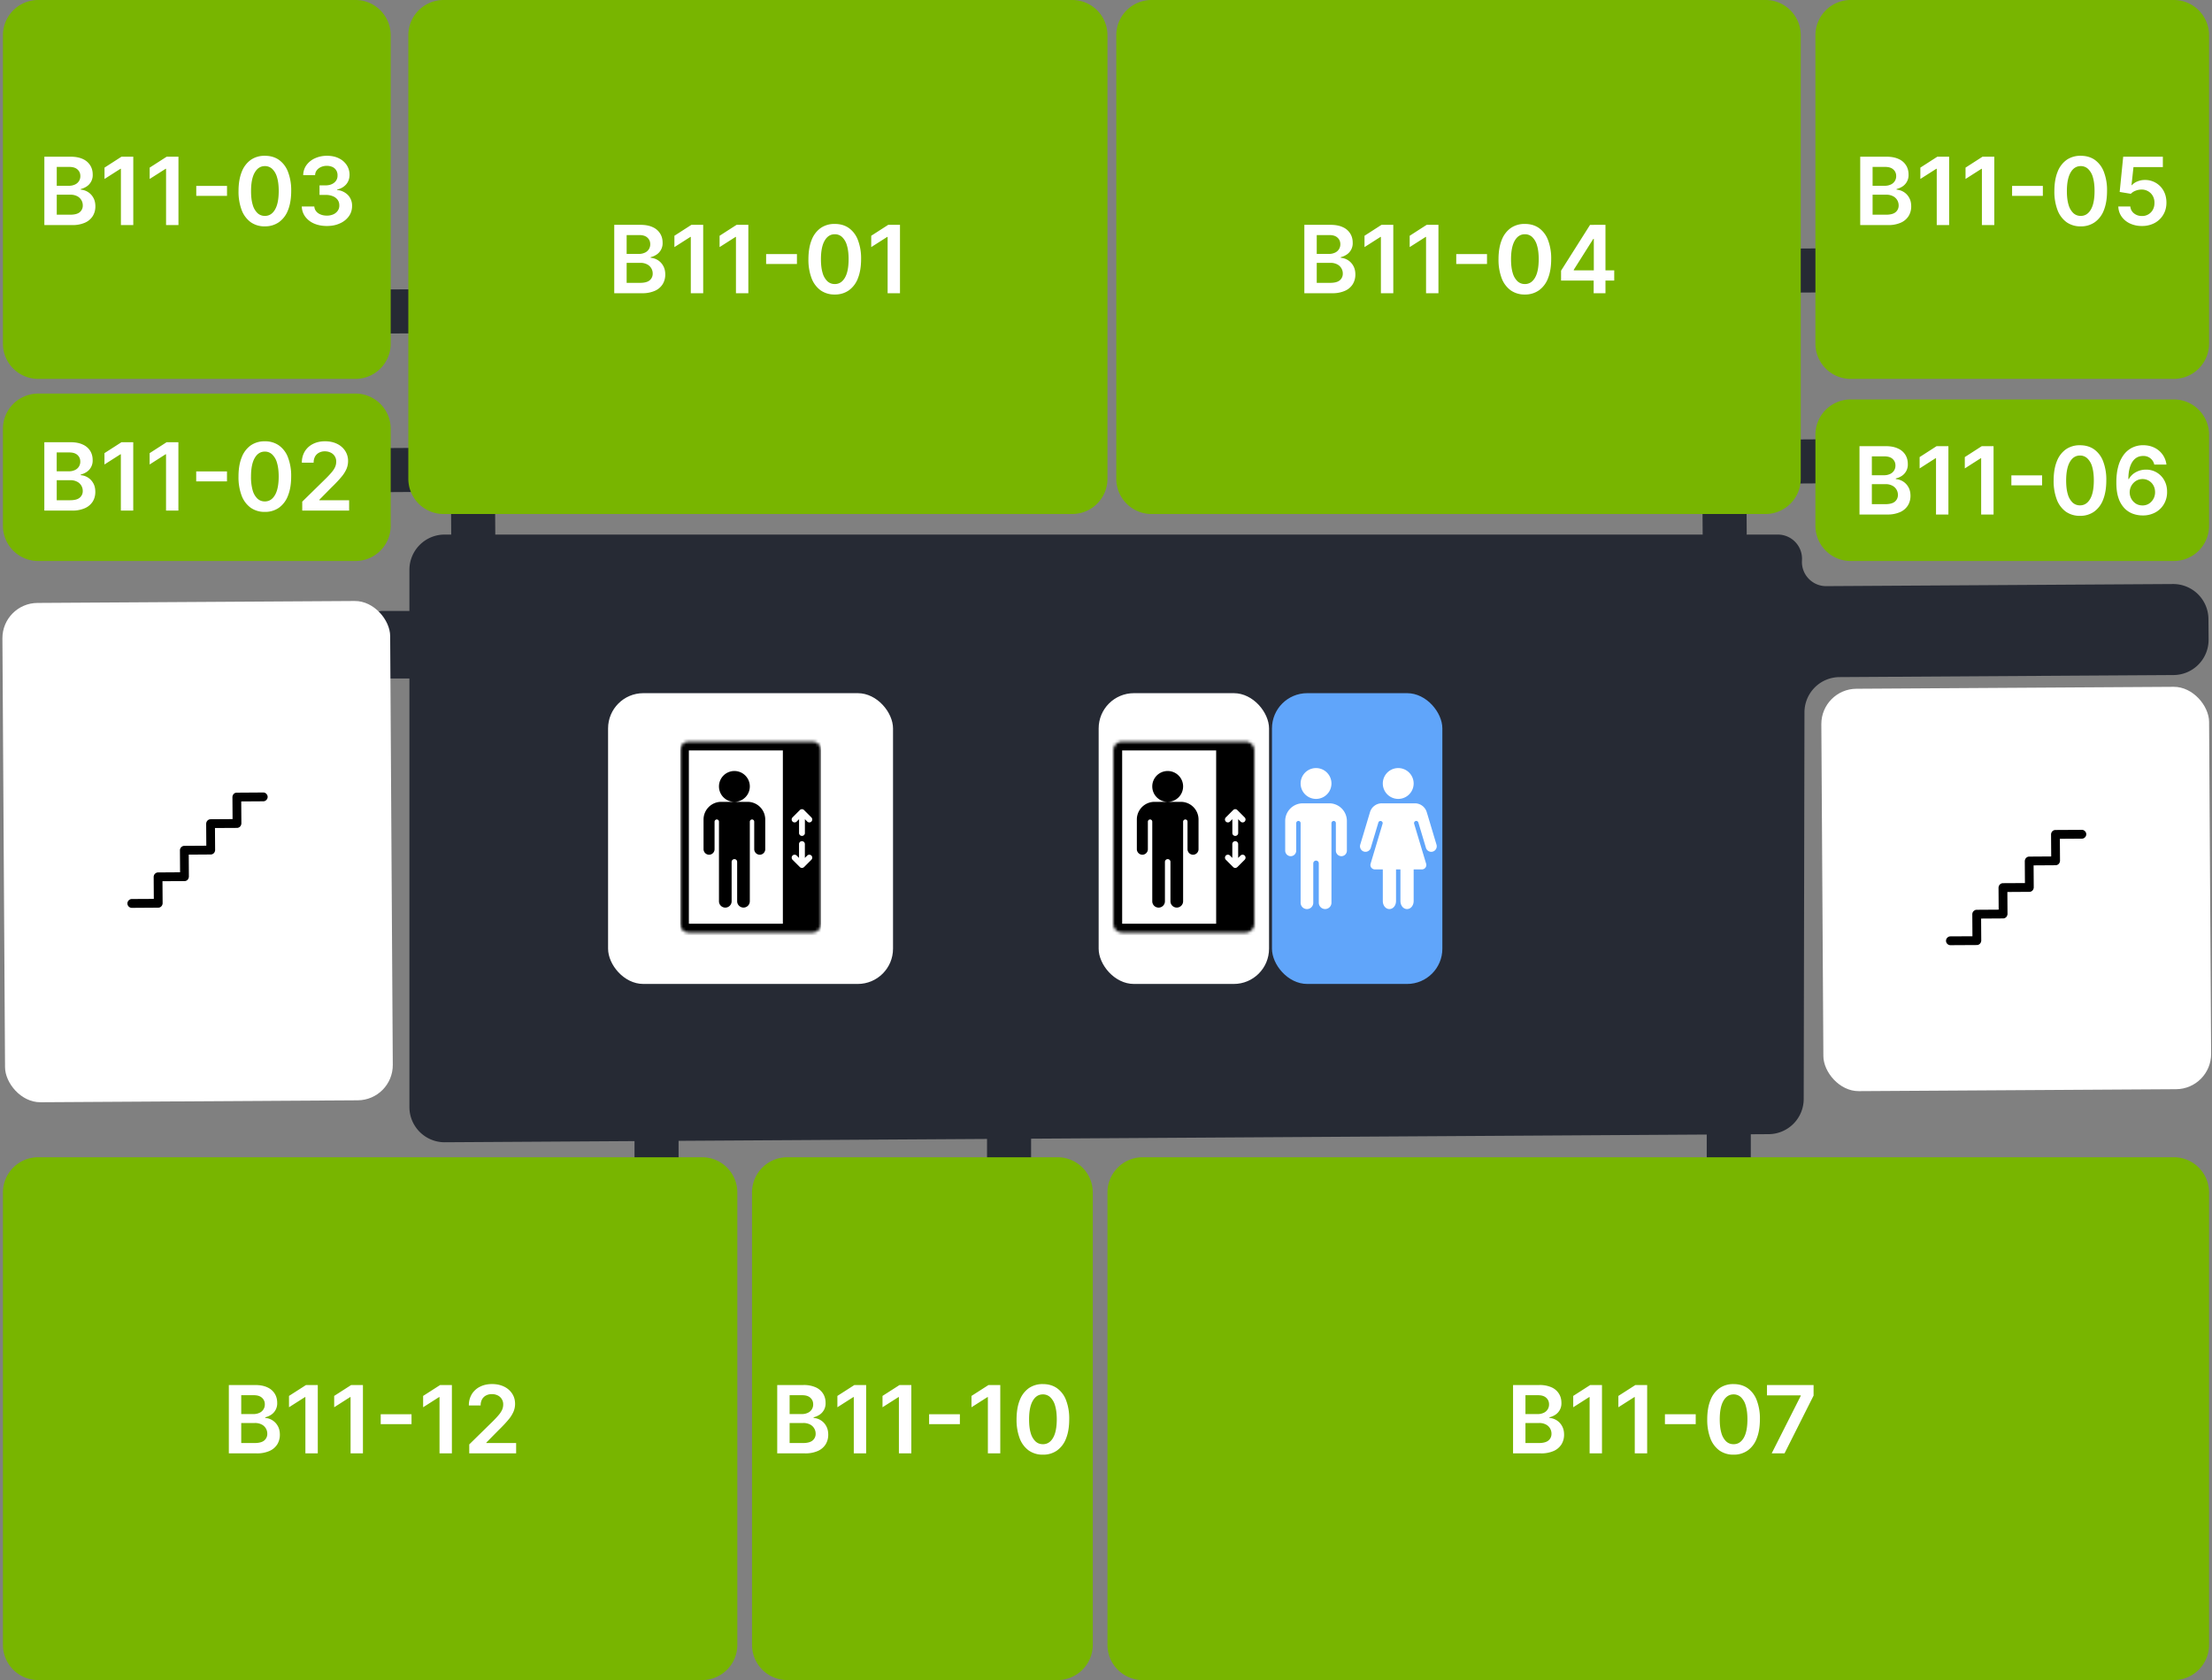 <svg xmlns="http://www.w3.org/2000/svg" width="753" height="572" fill="none" viewBox="0 0 753 572">
  <rect x="0" y="0" width="753" height="572" fill="#808080" stroke="none"/>
  <g>
    <g>
      <path fill="#262A34"
        d="M139.37 376.9a12 12 0 0 0 12.07 12l450.64-2.76a12 12 0 0 0 11.93-11.97l.26-131.66a12 12 0 0 1 11.93-11.98l113.71-.7a12 12 0 0 0 11.93-12.07l-.05-7a12 12 0 0 0-12.07-11.92l-118.02.72c-4.79.03-8.59-4-8.28-8.78a8.24 8.24 0 0 0-8.22-8.78H151.37a12 12 0 0 0-12 12v182.9Z" />
    </g>
    <rect width="19" height="23" x="127" y="208" fill="#262A34" rx="3" />
    <g>
      <rect width="20" height="15" x="581" y="399" fill="#262A34" rx="3"
        transform="rotate(-90 581 399)" />
    </g>
    <g>
      <rect width="20" height="15" x="336" y="403" fill="#262A34" rx="3"
        transform="rotate(-90 336 403)" />
    </g>
    <g>
      <rect width="20" height="15" x="216" y="403" fill="#262A34" rx="3"
        transform="rotate(-90 216 403)" />
    </g>
    <g data-object="Сокол__e__2391:877">
      <rect width="97" height="99" x="207" y="236" fill="#fff" rx="12" />
      <g clip-path="url(#a)">
        <g>
          <mask id="b" fill="#fff">
            <path
              d="M231.5 255.5a3 3 0 0 1 3-3h42a3 3 0 0 1 3 3v59a3 3 0 0 1-3 3h-42a3 3 0 0 1-3-3v-59Z" />
          </mask>
          <path fill="#000"
            d="M228.5 255.5a6 6 0 0 1 6-6h52a6 6 0 0 1 6 6h-64Zm64 59a6 6 0 0 1-6 6h-52a6 6 0 0 1-6-6h64Zm-58 6a6 6 0 0 1-6-6v-59a6 6 0 0 1 6-6v71Zm52-71a6 6 0 0 1 6 6v59a6 6 0 0 1-6 6l-20-6v-59l20-6Z"
            mask="url(#b)" />
        </g>
        <path fill="#fff"
          d="m271.21 279.7.8-.8v4.6a1 1 0 1 0 1.99 0v-4.6l.79.8a.99.99 0 0 0 1.09.23 1 1 0 0 0 .32-1.64l-2.5-2.5a.87.87 0 0 0-.32-.22 1 1 0 0 0-.76 0 1 1 0 0 0-.33.22l-2.5 2.5a1 1 0 0 0 1.42 1.42Zm3.58 11.59-.8.8v-4.6a1 1 0 1 0-1.99 0v4.6l-.79-.8a1.01 1.01 0 0 0-1.1-.22 1.01 1.01 0 0 0-.53 1.31c.05.13.12.24.21.33l2.5 2.5c.1.1.2.16.33.21a.93.93 0 0 0 .76 0c.12-.05.23-.12.33-.21l2.5-2.5a1 1 0 0 0-1.42-1.42Z" />
        <path fill="#000"
          d="M250 273a5.25 5.25 0 1 0 0-10.5 5.25 5.25 0 0 0 0 10.5Zm4.5 0h-9a6.01 6.01 0 0 0-6 6v10.08a1.9 1.9 0 0 0 1.8 1.92 1.88 1.88 0 0 0 1.95-1.88v-9.35a.77.77 0 0 1 .7-.77.74.74 0 0 1 .74.45c.04.1.06.2.06.3v27.1a2.15 2.15 0 1 0 4.31 0v-13.38a.96.96 0 0 1 .88-.97.93.93 0 0 1 1 .94v13.4a2.15 2.15 0 1 0 4.31 0v-27.06a.77.77 0 0 1 .7-.78.74.74 0 0 1 .74.45c.04.1.06.2.06.3v9.33a1.9 1.9 0 0 0 1.8 1.92 1.88 1.88 0 0 0 1.95-1.88V279a6.01 6.01 0 0 0-6-6Z" />
      </g>
    </g>
    <g data-object="Сокол__e__2391:883">
      <rect width="58" height="99" x="374" y="236" fill="#fff" rx="12" />
      <g>
        <g>
          <mask id="c" fill="#fff">
            <path
              d="M379 255.5a3 3 0 0 1 3-3h42a3 3 0 0 1 3 3v59a3 3 0 0 1-3 3h-42a3 3 0 0 1-3-3v-59Z" />
          </mask>
          <path fill="#000"
            d="M376 255.5a6 6 0 0 1 6-6h52a6 6 0 0 1 6 6h-64Zm64 59a6 6 0 0 1-6 6h-52a6 6 0 0 1-6-6h64Zm-58 6a6 6 0 0 1-6-6v-59a6 6 0 0 1 6-6v71Zm52-71a6 6 0 0 1 6 6v59a6 6 0 0 1-6 6l-20-6v-59l20-6Z"
            mask="url(#c)" />
        </g>
        <path fill="#fff"
          d="m418.71 279.7.8-.8v4.6a1 1 0 1 0 1.99 0v-4.6l.79.8a.99.99 0 0 0 1.09.23 1 1 0 0 0 .32-1.64l-2.5-2.5a.87.87 0 0 0-.32-.22 1 1 0 0 0-.76 0 1 1 0 0 0-.33.22l-2.5 2.5a1 1 0 0 0 1.42 1.42Zm3.58 11.59-.8.8v-4.6a1 1 0 1 0-1.99 0v4.6l-.79-.8a1.01 1.01 0 0 0-1.1-.22 1.01 1.01 0 0 0-.53 1.31c.05.13.12.24.21.33l2.5 2.5c.1.1.2.16.33.21a.93.93 0 0 0 .76 0c.12-.05.23-.12.33-.21l2.5-2.5a1 1 0 0 0-1.42-1.42Z" />
        <path fill="#000"
          d="M397.5 273a5.25 5.25 0 1 0 0-10.5 5.25 5.25 0 0 0 0 10.5Zm4.5 0h-9a6.01 6.01 0 0 0-6 6v10.08a1.9 1.9 0 0 0 1.8 1.92 1.88 1.88 0 0 0 1.95-1.88v-9.35a.77.77 0 0 1 .7-.77.74.74 0 0 1 .74.45c.04.1.06.2.06.3v27.1a2.15 2.15 0 1 0 4.31 0v-13.38a.96.96 0 0 1 .88-.97.93.93 0 0 1 1 .94v13.4a2.15 2.15 0 1 0 4.31 0v-27.06a.77.77 0 0 1 .7-.78.74.74 0 0 1 .74.45c.04.1.06.2.06.3v9.33a1.9 1.9 0 0 0 1.8 1.92 1.88 1.88 0 0 0 1.95-1.88V279a6.01 6.01 0 0 0-6-6Z" />
      </g>
    </g>
    <g>
      <rect width="20" height="15" x="125.43" y="152.59" fill="#262A34" rx="3"
        transform="rotate(-.35 125.43 152.59)" />
    </g>
    <g>
      <rect width="20" height="15" x="125.1" y="98.59" fill="#262A34" rx="3"
        transform="rotate(-.35 125.1 98.6)" />
    </g>
    <g>
      <rect width="20" height="15" x="153.66" y="191.42" fill="#262A34" rx="3"
        transform="rotate(-90.35 153.66 191.42)" />
    </g>
    <g>
      <rect width="20" height="15" x="579.63" y="184.82" fill="#262A34" rx="3"
        transform="rotate(-90.35 579.63 184.82)" />
    </g>
    <g>
      <rect width="20" height="15" x="603.02" y="84.67" fill="#262A34" rx="3"
        transform="rotate(-.35 603.02 84.67)" />
    </g>
    <g>
      <rect width="20" height="15" x="603.42" y="149.67" fill="#262A34" rx="3"
        transform="rotate(-.35 603.42 149.67)" />
    </g>
    <g data-object="Сокол__s__2388:821">
      <rect width="132" height="170" x=".75" y="205.35" fill="#fff" rx="12"
        transform="rotate(-.35 .75 205.35)" />
      <g clip-path="url(#d)">
        <path fill="#000"
          d="m89.62 272.81-7.5.05.05 7.5a.7.7 0 0 1-.05.28 1.48 1.48 0 0 1-1.44 1.23l-7.5.04.05 7.5c0 .13-.01.22-.04.28a1.48 1.48 0 0 1-1.45 1.23l-7.49.05.05 7.5a.7.7 0 0 1-.05.28c-.06.34-.22.63-.48.87a1.4 1.4 0 0 1-.96.36l-7.5.04.05 7.5c0 .13-.01.22-.04.28-.06.35-.23.64-.5.87a1.4 1.4 0 0 1-.95.36l-8.99.06c-.4 0-.76-.15-1.06-.44a1.48 1.48 0 0 1-.01-2.11c.3-.3.65-.45 1.05-.46l7.5-.04-.05-7.5c0-.13.01-.22.04-.28.06-.35.23-.64.51-.87.28-.24.6-.36.94-.36l7.5-.05-.05-7.5c0-.12 0-.21.04-.28.06-.34.23-.63.51-.87.28-.23.6-.35.93-.35l7.5-.05-.05-7.5c0-.1.02-.19.05-.28.06-.35.23-.64.5-.87.29-.24.6-.36.94-.36l7.5-.05-.05-7.5c0-.12.01-.21.04-.28.06-.34.22-.63.49-.87.26-.23.58-.35.96-.35l8.99-.06c.4 0 .76.14 1.05.44.3.3.45.65.46 1.05 0 .4-.15.76-.44 1.06-.3.3-.65.45-1.05.45Z" />
      </g>
    </g>
    <g data-object="Сокол__s__2388:826">
      <rect width="132" height="137" x="619.94" y="234.57" fill="#fff" rx="12"
        transform="rotate(-.35 619.94 234.57)" />
      <g clip-path="url(#e)">
        <path fill="#000"
          d="m708.7 285.53-7.49.05.05 7.5a.7.7 0 0 1-.05.28 1.48 1.48 0 0 1-1.44 1.22l-7.5.05.05 7.5c0 .13-.01.22-.04.28a1.5 1.5 0 0 1-.49.87 1.4 1.4 0 0 1-.96.36l-7.49.05.05 7.5a.7.7 0 0 1-.05.28 1.48 1.48 0 0 1-1.44 1.22l-7.5.05.05 7.5c0 .12-.01.22-.05.28a1.48 1.48 0 0 1-1.44 1.23l-8.99.05c-.4 0-.76-.14-1.06-.44a1.46 1.46 0 0 1-.01-2.11c.3-.3.65-.44 1.05-.45l7.5-.04-.05-7.5c0-.13.01-.22.04-.28.06-.35.23-.64.51-.87.28-.24.6-.36.94-.36l7.49-.05-.05-7.5c0-.12.02-.22.05-.28a1.5 1.5 0 0 1 1.44-1.23l7.5-.04-.05-7.5c0-.1.01-.19.05-.28.06-.35.23-.64.5-.87.28-.24.6-.36.94-.36l7.5-.05-.05-7.5c0-.12.01-.21.04-.28a1.48 1.48 0 0 1 1.45-1.23l8.99-.05c.4 0 .75.14 1.05.44.3.3.45.64.46 1.05 0 .4-.15.76-.44 1.06-.3.3-.65.45-1.05.45Z" />
      </g>
    </g>
    <g data-object="Сокол__t__2391:891">
      <rect width="58" height="99" x="433" y="236" fill="#60A5FA" rx="12" />
      <g fill="#fff" clip-path="url(#f)">
        <path
          d="M448 272a5.25 5.25 0 1 0 0-10.5 5.25 5.25 0 0 0 0 10.5Zm4.5 1.5h-9a6.01 6.01 0 0 0-6 6v10.08a1.9 1.9 0 0 0 1.8 1.92 1.88 1.88 0 0 0 1.95-1.88v-9.35a.77.77 0 0 1 .7-.77.74.74 0 0 1 .74.45c.04.1.06.2.06.3v27.1a2.15 2.15 0 1 0 4.31 0v-13.38a.96.96 0 0 1 .88-.97.93.93 0 0 1 1 .94v13.4a2.15 2.15 0 1 0 4.31 0v-27.06a.77.77 0 0 1 .7-.78.74.74 0 0 1 .74.45c.04.1.06.2.06.3v9.33a1.9 1.9 0 0 0 1.8 1.92 1.88 1.88 0 0 0 1.95-1.88V279.5a6.01 6.01 0 0 0-6-6Z" />
      </g>
      <g fill="#fff" clip-path="url(#g)">
        <path
          d="M475.98 272a5.25 5.25 0 1 0 0-10.5 5.25 5.25 0 0 0 0 10.5ZM489 287.55l-.97-3.22v-.01l-2.1-7.02h-.01l-.24-.8a4.21 4.21 0 0 0-4.03-3H470.4a4.2 4.2 0 0 0-4.03 3l-.24.8-2.1 7.02-.98 3.23a1.9 1.9 0 0 0 1.18 2.36 1.89 1.89 0 0 0 2.05-.58c.16-.19.28-.41.35-.66l2.4-7.99.2-.68a.75.75 0 0 1 .83-.48.75.75 0 0 1 .63.73c0 .05 0 .1-.02.15l-4.1 13.67a1.48 1.48 0 0 0 .24 1.32 1.5 1.5 0 0 0 1.2.61h2.72v10.75c0 1.55.98 2.75 2.25 2.75 1.26 0 2.25-1.2 2.25-2.75V296h1.5v10.75c0 1.55.98 2.75 2.25 2.75 1.26 0 2.25-1.2 2.25-2.75V296h2.8a1.51 1.51 0 0 0 1.21-.6 1.5 1.5 0 0 0 .24-1.33l-4.1-13.67a.75.75 0 0 1 1.12-.8c.14.1.26.24.32.4l.2.68 2.4 8a1.87 1.87 0 0 0 2.4 1.23 1.9 1.9 0 0 0 1.18-2.36Z" />
      </g>
    </g>
    <g data-object="Сокол__r__2386:294">
      <path fill="#78B500"
        d="M256 406a12 12 0 0 1 12-12h92a12 12 0 0 1 12 12v154a12 12 0 0 1-12 12h-92a12 12 0 0 1-12-12V406Z" />
      <path fill="#fff"
        d="M264.58 494.82v-23.27h8.91a9.8 9.8 0 0 1 4.2.79 5.6 5.6 0 0 1 2.5 2.15c.57.9.85 1.94.85 3.09a4.6 4.6 0 0 1-2.01 4.06c-.62.41-1.3.71-2.06.9v.22a5.26 5.26 0 0 1 4.25 2.7c.48.83.73 1.84.73 3.02 0 1.2-.3 2.28-.88 3.25a5.95 5.95 0 0 1-2.64 2.26 10.4 10.4 0 0 1-4.43.83h-9.42Zm4.22-3.52h4.53c1.53 0 2.63-.3 3.3-.88a2.87 2.87 0 0 0 1.03-2.27 3.48 3.48 0 0 0-1.96-3.19 4.83 4.83 0 0 0-2.25-.48h-4.65v6.81Zm0-9.86h4.17a4.7 4.7 0 0 0 1.96-.4 3.07 3.07 0 0 0 1.89-2.92c0-.9-.32-1.64-.95-2.22-.63-.59-1.57-.88-2.81-.88h-4.26v6.42Zm26.05-9.9v23.28h-4.21v-19.17h-.14l-5.44 3.47v-3.86l5.78-3.71h4.01Zm15.38 0v23.28H306v-19.17h-.13l-5.45 3.47v-3.86l5.79-3.71h4Zm16.53 9.95v3.38h-10.48v-3.38h10.48Zm13.75-9.94v23.27h-4.22v-19.17h-.13l-5.45 3.47v-3.86l5.79-3.71h4Zm14.51 23.71a8.14 8.14 0 0 1-4.82-1.42 9.04 9.04 0 0 1-3.08-4.13 17.73 17.73 0 0 1-1.07-6.5c.01-2.54.37-4.7 1.08-6.48a8.9 8.9 0 0 1 3.08-4.1 8.16 8.16 0 0 1 4.81-1.4c1.86 0 3.47.47 4.8 1.4a8.8 8.8 0 0 1 3.09 4.1 17.35 17.35 0 0 1 1.07 6.47c0 2.55-.35 4.72-1.07 6.53a8.87 8.87 0 0 1-3.08 4.11 8.08 8.08 0 0 1-4.81 1.42Zm0-3.56c1.45 0 2.6-.71 3.44-2.14.85-1.44 1.28-3.56 1.28-6.36 0-1.84-.2-3.4-.58-4.65a6.18 6.18 0 0 0-1.64-2.85 3.58 3.58 0 0 0-2.5-.96c-1.45 0-2.6.72-3.43 2.16-.84 1.43-1.27 3.53-1.27 6.3-.01 1.86.17 3.42.55 4.69a6.27 6.27 0 0 0 1.64 2.86c.7.64 1.54.95 2.51.95Z" />
    </g>
    <g data-object="Сокол__r__2388:854">
      <path fill="#78B500"
        d="M1 406a12 12 0 0 1 12-12h226a12 12 0 0 1 12 12v154a12 12 0 0 1-12 12H13a12 12 0 0 1-12-12V406Z" />
      <path fill="#fff"
        d="M77.9 494.82v-23.27h8.92c1.68 0 3.08.26 4.19.79a5.6 5.6 0 0 1 2.51 2.15c.56.9.84 1.94.84 3.09a4.6 4.6 0 0 1-2.01 4.06c-.61.41-1.3.71-2.06.9v.22a5.27 5.27 0 0 1 4.25 2.7c.49.83.73 1.84.73 3.02a6.2 6.2 0 0 1-.87 3.25 5.95 5.95 0 0 1-2.64 2.26 10.4 10.4 0 0 1-4.43.83H77.9Zm4.22-3.52h4.54c1.53 0 2.63-.3 3.3-.88a2.87 2.87 0 0 0 1.03-2.27 3.48 3.48 0 0 0-1.97-3.19 4.83 4.83 0 0 0-2.25-.48h-4.65v6.81Zm0-9.86h4.17a4.7 4.7 0 0 0 1.97-.4 3.07 3.07 0 0 0 1.89-2.92c0-.9-.32-1.64-.96-2.22-.63-.59-1.56-.88-2.8-.88h-4.27v6.42Zm26.06-9.9v23.28h-4.22v-19.17h-.13l-5.45 3.47v-3.86l5.79-3.71h4Zm15.37 0v23.28h-4.21v-19.17h-.14l-5.44 3.47v-3.86l5.78-3.71h4.01Zm16.54 9.95v3.38H129.6v-3.38h10.48Zm13.74-9.94v23.27h-4.21v-19.17h-.14l-5.44 3.47v-3.86l5.78-3.71h4.01Zm5.91 23.27v-3.05l8.08-7.92c.78-.78 1.42-1.47 1.93-2.08.52-.6.9-1.2 1.16-1.76.26-.57.39-1.17.39-1.82a3.33 3.33 0 0 0-1.88-3.11 4.43 4.43 0 0 0-1.98-.43 4.1 4.1 0 0 0-2.01.47c-.58.31-1.03.76-1.35 1.33a4.27 4.27 0 0 0-.46 2.06h-4.01a7.2 7.2 0 0 1 1-3.85 6.82 6.82 0 0 1 2.8-2.54c1.18-.6 2.55-.9 4.08-.9 1.56 0 2.94.3 4.12.88a6.71 6.71 0 0 1 2.75 2.4c.66 1.01.98 2.17.98 3.48a6.9 6.9 0 0 1-.5 2.56 10.9 10.9 0 0 1-1.76 2.8c-.83 1.02-2 2.26-3.5 3.72l-4.02 4.08v.16h10.14v3.52h-15.96Z" />
    </g>
    <g data-object="Сокол__r__2386:290">
      <path fill="#78B500"
        d="M377 406a12 12 0 0 1 12-12h351a12 12 0 0 1 12 12v154a12 12 0 0 1-12 12H389a12 12 0 0 1-12-12V406Z" />
      <path fill="#fff"
        d="M515.07 494.82v-23.27h8.91a9.8 9.8 0 0 1 4.2.79 5.6 5.6 0 0 1 2.5 2.15c.57.9.85 1.94.85 3.09a4.6 4.6 0 0 1-2.01 4.06c-.62.41-1.3.71-2.06.9v.22a5.27 5.27 0 0 1 4.25 2.7c.49.83.73 1.84.73 3.02 0 1.2-.3 2.28-.88 3.25a5.95 5.95 0 0 1-2.63 2.26 10.4 10.4 0 0 1-4.44.83h-9.42Zm4.22-3.52h4.53c1.53 0 2.64-.3 3.31-.88a2.87 2.87 0 0 0 1.02-2.27 3.48 3.48 0 0 0-1.96-3.19 4.83 4.83 0 0 0-2.25-.48h-4.65v6.81Zm0-9.86h4.17a4.7 4.7 0 0 0 1.97-.4 3.07 3.07 0 0 0 1.89-2.92c0-.9-.33-1.64-.96-2.22-.63-.59-1.57-.88-2.8-.88h-4.27v6.42Zm26.05-9.9v23.28h-4.21v-19.17h-.14l-5.44 3.47v-3.86l5.78-3.71h4.01Zm15.38 0v23.28h-4.22v-19.17h-.13l-5.45 3.47v-3.86l5.79-3.71h4Zm16.53 9.95v3.38h-10.48v-3.38h10.48Zm12.89 13.77a8.14 8.14 0 0 1-4.82-1.42 9.05 9.05 0 0 1-3.08-4.13 17.73 17.73 0 0 1-1.07-6.5c0-2.54.37-4.7 1.08-6.48a8.9 8.9 0 0 1 3.08-4.1 8.16 8.16 0 0 1 4.8-1.4c1.87 0 3.47.47 4.81 1.4a8.8 8.8 0 0 1 3.08 4.1 17.34 17.34 0 0 1 1.08 6.47c0 2.55-.36 4.72-1.08 6.53a8.87 8.87 0 0 1-3.08 4.11 8.09 8.09 0 0 1-4.8 1.42Zm0-3.56c1.45 0 2.6-.71 3.44-2.14.85-1.44 1.27-3.56 1.27-6.36 0-1.84-.2-3.4-.58-4.65a6.17 6.17 0 0 0-1.63-2.85 3.58 3.58 0 0 0-2.5-.96c-1.45 0-2.6.72-3.44 2.16-.84 1.43-1.26 3.53-1.27 6.3 0 1.86.18 3.42.56 4.69a6.27 6.27 0 0 0 1.63 2.86c.7.64 1.55.95 2.52.95Zm12.97 3.12 9.9-19.6v-.15h-11.5v-3.52h15.86v3.6l-9.89 19.67h-4.38Z" />
    </g>
    <g data-object="Сокол__r__2386:287">
      <path fill="#78B500"
        d="M139 12a12 12 0 0 1 12-12h214a12 12 0 0 1 12 12v151a12 12 0 0 1-12 12H151a12 12 0 0 1-12-12V12Z" />
      <path fill="#fff"
        d="M209.1 99.83V76.55h8.91c1.69 0 3.08.27 4.2.8a5.6 5.6 0 0 1 2.5 2.15c.57.9.85 1.94.85 3.09a4.6 4.6 0 0 1-2.01 4.06 6.2 6.2 0 0 1-2.06.9v.22a5.28 5.28 0 0 1 4.25 2.7c.49.83.73 1.83.73 3.02 0 1.2-.3 2.28-.88 3.25a5.95 5.95 0 0 1-2.63 2.26 10.4 10.4 0 0 1-4.43.83h-9.42Zm4.22-3.53h4.54c1.53 0 2.63-.29 3.3-.87a2.87 2.87 0 0 0 1.03-2.27 3.48 3.48 0 0 0-1.97-3.19 4.83 4.83 0 0 0-2.25-.48h-4.65v6.81Zm0-9.85h4.17a4.7 4.7 0 0 0 1.97-.4 3.07 3.07 0 0 0 1.89-2.92c0-.9-.32-1.64-.96-2.22-.63-.59-1.56-.88-2.8-.88h-4.27v6.42Zm26.06-9.9v23.28h-4.22V80.66h-.14l-5.44 3.47v-3.86l5.78-3.72h4.02Zm15.37 0v23.28h-4.22V80.66h-.13l-5.44 3.47v-3.86l5.78-3.72h4.01Zm16.54 9.95v3.38H260.8V86.5h10.48Zm12.88 13.77a8.14 8.14 0 0 1-4.82-1.42 9.05 9.05 0 0 1-3.08-4.13 17.74 17.74 0 0 1-1.07-6.5c.01-2.55.37-4.7 1.08-6.48a8.9 8.9 0 0 1 3.08-4.1 8.16 8.16 0 0 1 4.8-1.4c1.87 0 3.47.46 4.81 1.4a8.8 8.8 0 0 1 3.08 4.1 17.34 17.34 0 0 1 1.08 6.47c0 2.55-.36 4.72-1.08 6.53a8.87 8.87 0 0 1-3.07 4.1 8.08 8.08 0 0 1-4.81 1.43Zm0-3.56c1.45 0 2.6-.71 3.44-2.15.85-1.43 1.27-3.55 1.27-6.35 0-1.85-.19-3.4-.58-4.66a6.17 6.17 0 0 0-1.63-2.84 3.58 3.58 0 0 0-2.5-.96c-1.45 0-2.6.72-3.43 2.16-.85 1.43-1.27 3.53-1.28 6.3 0 1.86.18 3.42.56 4.68a6.27 6.27 0 0 0 1.64 2.87c.7.63 1.54.95 2.5.95Zm22.2-20.16v23.28h-4.21V80.66h-.14l-5.44 3.47v-3.86l5.78-3.72h4.02Z" />
    </g>
    <g data-object="Сокол__r__2386:284">
      <path fill="#78B500"
        d="M618 12a12 12 0 0 1 12-12h110a12 12 0 0 1 12 12v105a12 12 0 0 1-12 12H630a12 12 0 0 1-12-12V12Z" />
      <path fill="#fff"
        d="M633.25 76.63V53.35h8.9c1.69 0 3.09.27 4.2.8a5.6 5.6 0 0 1 2.51 2.15c.56.9.84 1.94.84 3.09a4.59 4.59 0 0 1-2.01 4.06c-.61.41-1.3.71-2.06.9v.22a5.28 5.28 0 0 1 4.25 2.7c.49.83.73 1.83.73 3.02 0 1.2-.3 2.28-.88 3.25a5.95 5.95 0 0 1-2.63 2.26 10.4 10.4 0 0 1-4.43.83h-9.42Zm4.21-3.53H642c1.53 0 2.63-.29 3.3-.87a2.87 2.87 0 0 0 1.03-2.27 3.49 3.49 0 0 0-1.97-3.19 4.84 4.84 0 0 0-2.25-.48h-4.65v6.81Zm0-9.85h4.17a4.7 4.7 0 0 0 1.97-.4 3.07 3.07 0 0 0 1.89-2.92c0-.9-.32-1.64-.96-2.22-.63-.59-1.56-.88-2.8-.88h-4.27v6.42Zm26.06-9.9v23.28h-4.22V57.46h-.14l-5.44 3.47v-3.86l5.78-3.72h4.02Zm15.37 0v23.28h-4.22V57.46h-.13l-5.44 3.47v-3.86l5.78-3.72h4.01Zm16.53 9.95v3.38h-10.47V63.3h10.47Zm12.89 13.77a8.14 8.14 0 0 1-4.82-1.42 9.05 9.05 0 0 1-3.08-4.13 17.74 17.74 0 0 1-1.07-6.5c.01-2.55.37-4.7 1.08-6.48a8.91 8.91 0 0 1 3.08-4.1 8.16 8.16 0 0 1 4.8-1.4c1.87 0 3.48.46 4.82 1.4a8.8 8.8 0 0 1 3.08 4.1 17.34 17.34 0 0 1 1.07 6.47c0 2.55-.36 4.72-1.07 6.53a8.87 8.87 0 0 1-3.08 4.1 8.09 8.09 0 0 1-4.81 1.43Zm0-3.56c1.45 0 2.6-.71 3.44-2.15.85-1.43 1.27-3.55 1.27-6.35 0-1.85-.19-3.4-.57-4.66a6.18 6.18 0 0 0-1.64-2.84 3.58 3.58 0 0 0-2.5-.96c-1.45 0-2.6.72-3.43 2.16-.84 1.43-1.27 3.53-1.28 6.3 0 1.86.18 3.42.56 4.68a6.27 6.27 0 0 0 1.64 2.87c.7.63 1.54.95 2.5.95Zm20.83 3.43a9.37 9.37 0 0 1-4.07-.85 7.25 7.25 0 0 1-2.85-2.36 6.2 6.2 0 0 1-1.11-3.43h4.09c.07.95.49 1.73 1.24 2.34.75.6 1.65.9 2.7.9a4.08 4.08 0 0 0 3.73-2.15c.37-.68.55-1.45.54-2.3a4.62 4.62 0 0 0-.55-2.35 4.17 4.17 0 0 0-1.56-1.6 4.3 4.3 0 0 0-2.27-.6c-.7 0-1.38.13-2.06.4a4.2 4.2 0 0 0-1.6 1.04l-3.8-.63 1.2-12h13.5v3.53h-10l-.67 6.17h.13a4.72 4.72 0 0 1 1.83-1.26 6.45 6.45 0 0 1 2.6-.52 7.16 7.16 0 0 1 6.38 3.73c.63 1.16.95 2.49.95 3.98 0 1.54-.35 2.9-1.07 4.11a7.55 7.55 0 0 1-2.94 2.83 8.92 8.92 0 0 1-4.34 1.02Z" />
    </g>
    <g data-object="Сокол__r__2388:804">
      <path fill="#78B500"
        d="M380 12a12 12 0 0 1 12-12h209a12 12 0 0 1 12 12v151a12 12 0 0 1-12 12H392a12 12 0 0 1-12-12V12Z" />
      <path fill="#fff"
        d="M444.02 99.83V76.55h8.91c1.69 0 3.08.27 4.2.8a5.6 5.6 0 0 1 2.5 2.15c.57.9.85 1.94.85 3.09a4.58 4.58 0 0 1-2.01 4.06 6.2 6.2 0 0 1-2.06.9v.22a5.28 5.28 0 0 1 4.25 2.7c.49.83.73 1.83.73 3.02 0 1.2-.3 2.28-.88 3.25a5.95 5.95 0 0 1-2.63 2.26 10.4 10.4 0 0 1-4.43.83h-9.43Zm4.22-3.53h4.53c1.54 0 2.64-.29 3.31-.87a2.87 2.87 0 0 0 1.03-2.27 3.48 3.48 0 0 0-1.97-3.19 4.83 4.83 0 0 0-2.25-.48h-4.65v6.81Zm0-9.85h4.17a4.7 4.7 0 0 0 1.97-.4 3.08 3.08 0 0 0 1.89-2.92c0-.9-.32-1.64-.96-2.22-.63-.59-1.56-.88-2.8-.88h-4.27v6.42Zm26.06-9.9v23.28h-4.22V80.66h-.14l-5.44 3.47v-3.86l5.78-3.72h4.02Zm15.37 0v23.28h-4.22V80.66h-.13l-5.44 3.47v-3.86l5.78-3.72h4.01Zm16.53 9.95v3.38h-10.47V86.5h10.47Zm12.89 13.77a8.13 8.13 0 0 1-4.82-1.42 9.05 9.05 0 0 1-3.08-4.13 17.74 17.74 0 0 1-1.07-6.5c0-2.55.37-4.7 1.08-6.48a8.91 8.91 0 0 1 3.08-4.1 8.16 8.16 0 0 1 4.8-1.4c1.87 0 3.47.46 4.81 1.4a8.8 8.8 0 0 1 3.08 4.1 17.34 17.34 0 0 1 1.08 6.47c0 2.55-.36 4.72-1.08 6.53a8.88 8.88 0 0 1-3.08 4.1 8.09 8.09 0 0 1-4.8 1.43Zm0-3.56c1.45 0 2.6-.71 3.44-2.15.85-1.43 1.27-3.55 1.27-6.35 0-1.85-.19-3.4-.58-4.66a6.18 6.18 0 0 0-1.63-2.84 3.58 3.58 0 0 0-2.5-.96c-1.45 0-2.6.72-3.43 2.16-.84 1.43-1.27 3.53-1.28 6.3 0 1.86.18 3.42.56 4.68a6.27 6.27 0 0 0 1.64 2.87c.7.63 1.54.95 2.5.95Zm12.32-1.2v-3.35l9.87-15.6h2.8v4.77h-1.7l-6.65 10.53v.18h13.78v3.47h-18.1Zm11.1 4.32v-5.34l.05-1.5V76.55h3.97v23.28h-4.02Z" />
    </g>
    <g data-object="Сокол__r__2388:801">
      <path fill="#78B500"
        d="M618 148a12 12 0 0 1 12-12h110a12 12 0 0 1 12 12v31a12 12 0 0 1-12 12H630a12 12 0 0 1-12-12v-31Z" />
      <path fill="#fff"
        d="M633 175.17V151.9h8.9c1.69 0 3.09.27 4.2.8a5.6 5.6 0 0 1 2.51 2.14c.56.91.84 1.94.84 3.1a4.59 4.59 0 0 1-2.01 4.06c-.61.4-1.3.7-2.06.89v.23a5.29 5.29 0 0 1 4.25 2.7c.49.82.73 1.83.73 3.01 0 1.2-.3 2.3-.88 3.25a5.95 5.95 0 0 1-2.63 2.26 10.4 10.4 0 0 1-4.43.83H633Zm4.21-3.52h4.54c1.53 0 2.63-.29 3.3-.87a2.87 2.87 0 0 0 1.03-2.28 3.49 3.49 0 0 0-1.97-3.18 4.83 4.83 0 0 0-2.25-.49h-4.65v6.82Zm0-9.85h4.17a4.7 4.7 0 0 0 1.97-.4 3.07 3.07 0 0 0 1.89-2.92c0-.9-.32-1.64-.96-2.23-.63-.58-1.56-.87-2.8-.87h-4.27v6.42Zm26.06-9.9v23.27h-4.22V156h-.14l-5.44 3.48v-3.86l5.78-3.72h4.02Zm15.37 0v23.27h-4.22V156h-.13l-5.44 3.48v-3.86l5.78-3.72h4.01Zm16.53 9.94v3.4H684.7v-3.4h10.47Zm12.89 13.78a8.14 8.14 0 0 1-4.82-1.42 9.05 9.05 0 0 1-3.08-4.13 17.74 17.74 0 0 1-1.07-6.51c.01-2.54.37-4.7 1.08-6.48a8.9 8.9 0 0 1 3.08-4.09 8.17 8.17 0 0 1 4.8-1.4c1.87 0 3.48.46 4.82 1.4a8.8 8.8 0 0 1 3.08 4.1 17.34 17.34 0 0 1 1.07 6.47c0 2.55-.36 4.72-1.07 6.52a8.87 8.87 0 0 1-3.08 4.12 8.09 8.09 0 0 1-4.81 1.42Zm0-3.56c1.45 0 2.6-.72 3.44-2.15.85-1.44 1.27-3.55 1.27-6.35 0-1.85-.19-3.4-.57-4.66a6.19 6.19 0 0 0-1.64-2.84 3.58 3.58 0 0 0-2.5-.97c-1.45 0-2.6.72-3.43 2.16-.84 1.44-1.27 3.54-1.28 6.31 0 1.86.18 3.42.56 4.68a6.27 6.27 0 0 0 1.64 2.87c.7.63 1.54.95 2.5.95Zm21.26 3.43c-1.11 0-2.2-.2-3.26-.58a7.69 7.69 0 0 1-2.86-1.87 9.23 9.23 0 0 1-2.03-3.47c-.5-1.44-.74-3.24-.73-5.37 0-2 .2-3.77.63-5.33a11.75 11.75 0 0 1 1.83-3.96 8.06 8.06 0 0 1 2.88-2.47 8.3 8.3 0 0 1 3.78-.86c1.46 0 2.76.3 3.89.87a7.32 7.32 0 0 1 4.04 5.72h-4.14a3.8 3.8 0 0 0-1.31-2.13 3.76 3.76 0 0 0-2.48-.8c-1.61 0-2.85.7-3.73 2.1-.86 1.4-1.3 3.32-1.3 5.77h.16c.37-.67.85-1.24 1.44-1.72a7.05 7.05 0 0 1 4.38-1.5 6.98 6.98 0 0 1 6.26 3.67c.63 1.14.95 2.44.94 3.9a8 8 0 0 1-1.05 4.13 7.6 7.6 0 0 1-2.94 2.87 8.84 8.84 0 0 1-4.4 1.03Zm-.02-3.4c.83 0 1.57-.2 2.22-.6a4.57 4.57 0 0 0 2.1-3.92c0-.84-.18-1.6-.55-2.27a4.16 4.16 0 0 0-3.71-2.2 4.2 4.2 0 0 0-3.1 1.34 4.58 4.58 0 0 0 .82 7.03c.66.4 1.4.61 2.22.61Z" />
    </g>
    <g data-object="Сокол__r__2386:263">
      <path fill="#78B500"
        d="M1 12A12 12 0 0 1 13 0h108a12 12 0 0 1 12 12v105a12 12 0 0 1-12 12H13a12 12 0 0 1-12-12V12Z" />
      <path fill="#fff"
        d="M15.1 76.63V53.35h8.91c1.69 0 3.08.27 4.2.8a5.6 5.6 0 0 1 2.5 2.15c.57.9.85 1.94.85 3.09a4.59 4.59 0 0 1-2.01 4.06 6.2 6.2 0 0 1-2.06.9v.22a5.28 5.28 0 0 1 4.25 2.7c.49.83.73 1.83.73 3.02 0 1.2-.3 2.28-.88 3.25a5.95 5.95 0 0 1-2.63 2.26 10.4 10.4 0 0 1-4.43.83H15.1Zm4.22-3.53h4.53c1.54 0 2.64-.29 3.31-.87a2.87 2.87 0 0 0 1.02-2.27 3.48 3.48 0 0 0-1.96-3.19 4.83 4.83 0 0 0-2.25-.48h-4.65v6.81Zm0-9.85h4.17a4.7 4.7 0 0 0 1.97-.4 3.07 3.07 0 0 0 1.89-2.92c0-.9-.32-1.64-.96-2.22-.63-.59-1.57-.88-2.8-.88h-4.27v6.42Zm26.05-9.9v23.28h-4.21V57.46h-.14l-5.44 3.47v-3.86l5.78-3.72h4.01Zm15.38 0v23.28h-4.22V57.46h-.13l-5.45 3.47v-3.86l5.79-3.72h4.01Zm16.53 9.95v3.38H66.81V63.3h10.47Zm12.89 13.77a8.14 8.14 0 0 1-4.82-1.42 9.05 9.05 0 0 1-3.08-4.13 17.73 17.73 0 0 1-1.07-6.5c0-2.55.37-4.7 1.08-6.48a8.9 8.9 0 0 1 3.08-4.1 8.16 8.16 0 0 1 4.8-1.4c1.87 0 3.47.46 4.81 1.4a8.8 8.8 0 0 1 3.08 4.1A17.35 17.35 0 0 1 99.13 65c0 2.55-.36 4.72-1.08 6.53a8.87 8.87 0 0 1-3.08 4.1 8.08 8.08 0 0 1-4.8 1.43Zm0-3.56c1.45 0 2.6-.71 3.44-2.15.85-1.43 1.27-3.55 1.27-6.35 0-1.85-.19-3.4-.58-4.66a6.18 6.18 0 0 0-1.63-2.84 3.58 3.58 0 0 0-2.5-.96c-1.45 0-2.6.72-3.43 2.16-.85 1.43-1.27 3.53-1.28 6.3 0 1.86.18 3.42.56 4.68a6.27 6.27 0 0 0 1.64 2.87c.7.63 1.54.95 2.5.95Zm21.1 3.43c-1.64 0-3.1-.28-4.37-.84a7.3 7.3 0 0 1-3-2.34 6.07 6.07 0 0 1-1.17-3.46H107c.04.63.25 1.17.63 1.64.37.47.88.83 1.5 1.08.64.26 1.34.39 2.12.39a5.4 5.4 0 0 0 2.22-.43 3.6 3.6 0 0 0 1.5-1.23c.37-.52.55-1.12.54-1.8 0-.71-.17-1.33-.54-1.87a3.65 3.65 0 0 0-1.62-1.26 6.3 6.3 0 0 0-2.52-.46h-2.06v-3.25h2.06c.81 0 1.52-.14 2.12-.42a3.4 3.4 0 0 0 1.45-1.18c.35-.51.52-1.1.5-1.78a3.1 3.1 0 0 0-.43-1.72 3 3 0 0 0-1.27-1.15 5 5 0 0 0-3.88-.02c-.6.26-1.08.63-1.46 1.1a2.8 2.8 0 0 0-.59 1.69h-4.05a5.9 5.9 0 0 1 1.12-3.44 7.27 7.27 0 0 1 2.91-2.31 9.6 9.6 0 0 1 4.08-.84c1.55 0 2.9.29 4.05.87a6.6 6.6 0 0 1 2.67 2.33c.62.98.94 2.06.94 3.24 0 1.3-.38 2.4-1.16 3.3a5.44 5.44 0 0 1-3.05 1.73v.18a5.9 5.9 0 0 1 3.77 1.82 5.2 5.2 0 0 1 1.3 3.65c0 1.3-.37 2.47-1.11 3.5a7.38 7.38 0 0 1-3.05 2.4c-1.28.6-2.76.88-4.43.88Z" />
    </g>
    <g data-object="Сокол__r__2388:792">
      <path fill="#78B500"
        d="M1 146a12 12 0 0 1 12-12h108a12 12 0 0 1 12 12v33a12 12 0 0 1-12 12H13a12 12 0 0 1-12-12v-33Z" />
      <path fill="#fff"
        d="M15.09 173.84v-23.28h8.9c1.69 0 3.09.27 4.2.8a5.6 5.6 0 0 1 2.51 2.14c.56.91.84 1.94.84 3.1a4.59 4.59 0 0 1-2.01 4.06 6.2 6.2 0 0 1-2.05.9v.22a5.29 5.29 0 0 1 4.25 2.7c.48.82.72 1.83.72 3.01 0 1.2-.29 2.3-.87 3.25a5.96 5.96 0 0 1-2.64 2.26 10.4 10.4 0 0 1-4.43.84h-9.42Zm4.22-3.53h4.53c1.53 0 2.63-.29 3.3-.87a2.87 2.87 0 0 0 1.03-2.28 3.48 3.48 0 0 0-1.97-3.18 4.83 4.83 0 0 0-2.25-.49h-4.64v6.82Zm0-9.85h4.17a4.7 4.7 0 0 0 1.96-.4 3.07 3.07 0 0 0 1.89-2.92c0-.9-.32-1.64-.96-2.23-.63-.58-1.56-.87-2.8-.87H19.3v6.42Zm26.05-9.9v23.28h-4.22v-19.18h-.13l-5.45 3.48v-3.86l5.79-3.72h4Zm15.37 0v23.28h-4.21v-19.18h-.14l-5.44 3.48v-3.86l5.78-3.72h4.01Zm16.54 9.94v3.4H66.79v-3.4h10.48Zm12.88 13.78a8.14 8.14 0 0 1-4.82-1.42 9.05 9.05 0 0 1-3.08-4.13 17.74 17.74 0 0 1-1.06-6.5c0-2.55.36-4.7 1.08-6.49a8.9 8.9 0 0 1 3.07-4.09 8.17 8.17 0 0 1 4.81-1.4 8.1 8.1 0 0 1 4.8 1.4 8.8 8.8 0 0 1 3.09 4.1 17.35 17.35 0 0 1 1.08 6.47c0 2.55-.36 4.72-1.08 6.52a8.88 8.88 0 0 1-3.08 4.12 8.1 8.1 0 0 1-4.8 1.42Zm0-3.56c1.46 0 2.6-.72 3.44-2.15.85-1.44 1.28-3.55 1.28-6.35 0-1.85-.2-3.4-.58-4.66a6.18 6.18 0 0 0-1.64-2.84 3.58 3.58 0 0 0-2.5-.97c-1.45 0-2.59.72-3.43 2.16-.84 1.44-1.27 3.54-1.27 6.31a16.5 16.5 0 0 0 .55 4.68 6.27 6.27 0 0 0 1.64 2.87c.7.63 1.54.95 2.51.95Zm12.74 3.12v-3.05l8.08-7.92c.78-.78 1.42-1.47 1.94-2.08.51-.6.9-1.2 1.15-1.76.26-.57.39-1.18.39-1.82a3.27 3.27 0 0 0-1.88-3.11 4.43 4.43 0 0 0-1.98-.44 4.1 4.1 0 0 0-2.02.48c-.57.31-1.02.76-1.34 1.33a4.27 4.27 0 0 0-.46 2.06h-4.01a7.2 7.2 0 0 1 1-3.85 6.82 6.82 0 0 1 2.8-2.54c1.18-.6 2.55-.9 4.08-.9 1.56 0 2.94.3 4.12.88a6.7 6.7 0 0 1 2.75 2.4 6.2 6.2 0 0 1 .98 3.47 6.9 6.9 0 0 1-.5 2.57 10.9 10.9 0 0 1-1.76 2.8c-.83 1.02-2 2.26-3.5 3.71l-4.02 4.08v.16h10.14v3.53h-15.96Z" />
    </g>
  </g>
  <defs>
    <clipPath id="a">
      <path fill="#fff" d="M231.5 247.5h48v76h-48z" />
    </clipPath>
    <clipPath id="d">
      <path fill="#fff" d="m43.12 266.1 48-.3.3 48-48 .3z" />
    </clipPath>
    <clipPath id="e">
      <path fill="#fff" d="m662.2 278.81 48-.29.3 48-48 .3z" />
    </clipPath>
    <clipPath id="f">
      <path fill="#fff" d="M424 261.5h48v48h-48z" />
    </clipPath>
    <clipPath id="g">
      <path fill="#fff" d="M452 261.5h48v48h-48z" />
    </clipPath>
  </defs>
</svg>